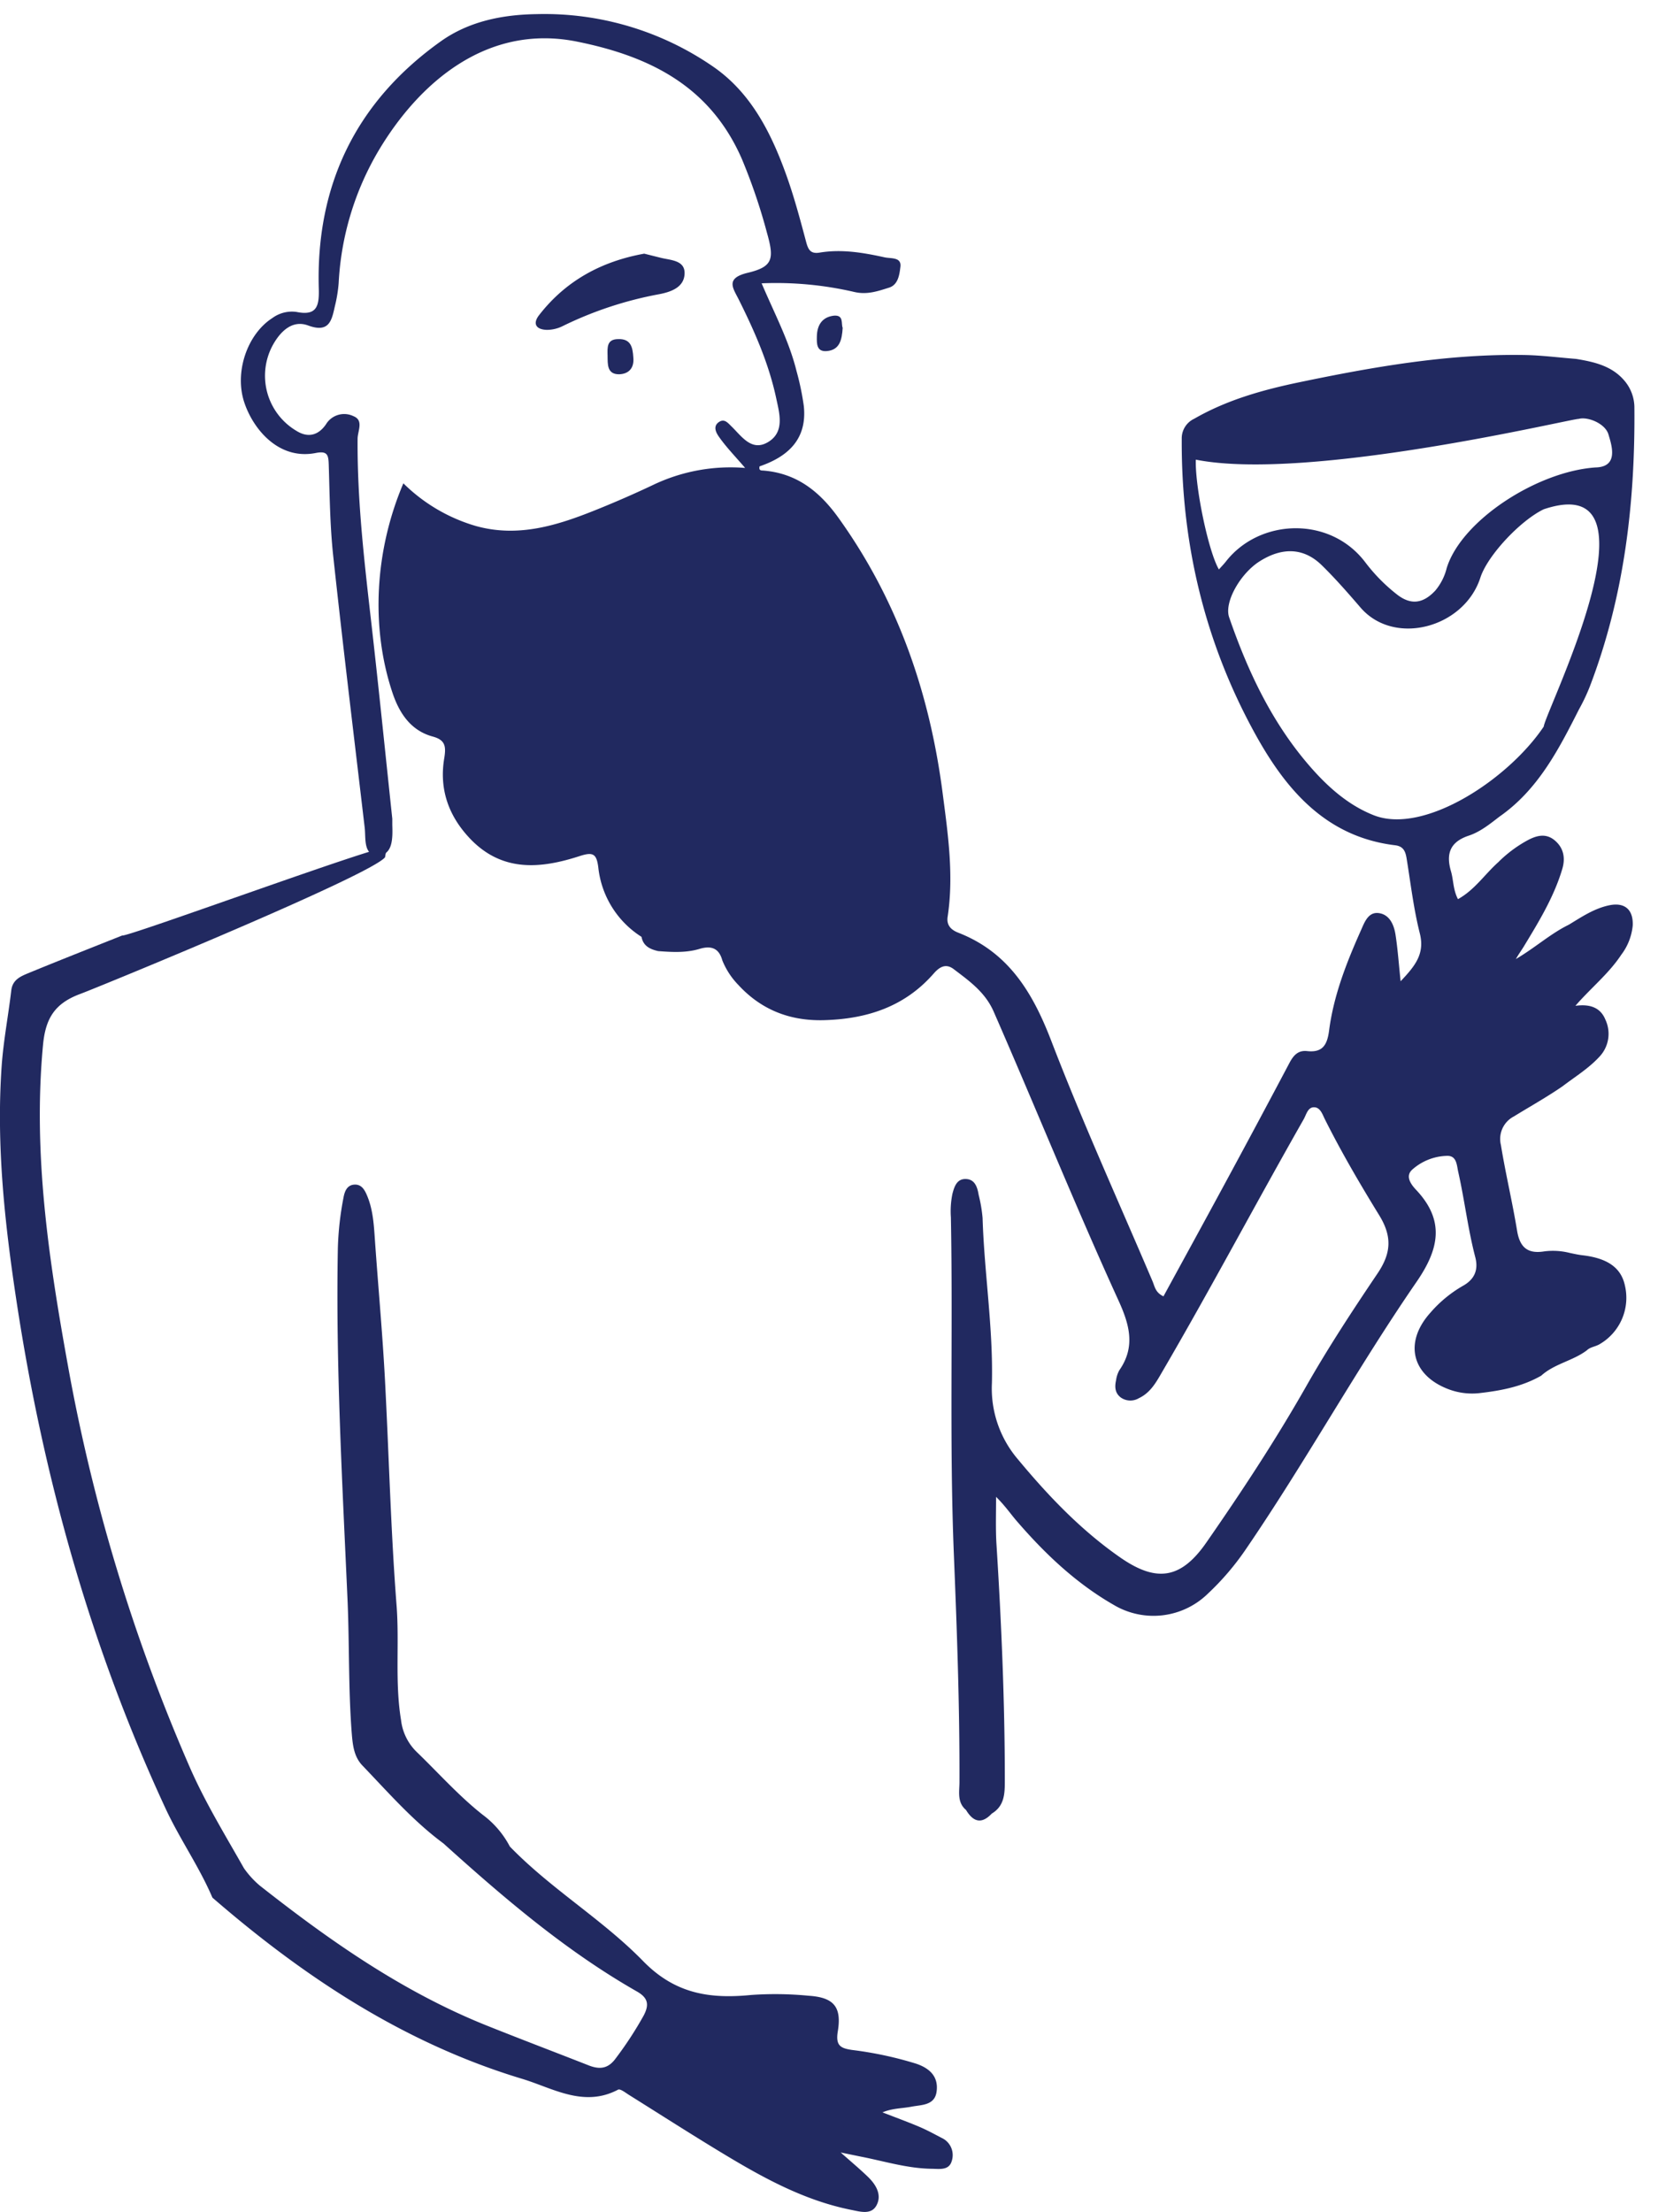 <svg id="Capa_1" data-name="Capa 1" xmlns="http://www.w3.org/2000/svg" viewBox="0 0 398.09 530.92"><defs><style>.cls-1{fill:#212960;}</style></defs><path id="Trazado_998" data-name="Trazado 998" class="cls-1" d="M122.41,443.17c9.83,10.17,22.21,17.47,32,27.5,7.7,7.9,16.06,9.12,26,8.13a82.94,82.94,0,0,1,13.74.19c6,.39,8,2.62,7,8.6-.54,3.37.66,4,3.41,4.41a88.79,88.79,0,0,1,15.39,3.29c3.26,1.1,5.42,3.09,4.93,6.7-.45,3.36-3.61,3.16-6,3.62s-4.53.35-7,1.37c2.91,1.13,5.84,2.2,8.72,3.41,1.86.78,3.66,1.76,5.45,2.7a4.54,4.54,0,0,1,2.46,5.59c-.67,2.28-2.95,1.86-4.78,1.84-5.83-.07-11.37-1.81-17-2.91l-4.88-1c2.68,2.37,4.69,4.05,6.56,5.86s3.39,4.26,2.06,6.79c-1.23,2.37-3.88,1.56-6,1.14-11.34-2.25-21.29-7.74-31-13.61-7.55-4.56-15-9.34-22.45-14-.84-.53-2.1-1.53-2.62-1.26-8.24,4.36-15.67-.36-22.94-2.57C97.19,490.46,73.09,474.57,51,455.44c-3.19-7.48-7.9-14.14-11.32-21.54C21.74,395.19,10.41,354.6,4,312.53c-2.86-18.8-4.93-37.66-3.6-56.7.43-6.07,1.6-12.09,2.31-18.14.3-2.53,2.2-3.34,4-4.09,7.52-3.1,15.09-6.07,22.64-9.08.71.61,62.32-22,63.11-21s.23.22,0,2.22c-3.49,4.38-68.35,31-73.14,32.79-6.13,2.26-8.41,5.82-9,12.36-2.44,26,1.4,51.5,6,76.92a432.08,432.08,0,0,0,29.25,96.35c3.68,8.41,8.49,16.25,13,24.22a22,22,0,0,0,3.75,4.13C79.18,465.79,96.61,478,116.7,486.08c8.19,3.28,16.43,6.4,24.63,9.62,2.8,1.1,4.79.74,6.58-1.78a86.91,86.91,0,0,0,6.66-10.22c1.37-2.64,1-4.24-1.71-5.77-17.05-9.73-31.87-22.41-46.38-35.49-7.3-5.39-13.23-12.21-19.46-18.7-2-2.08-2.32-4.8-2.55-7.57-.83-10.5-.57-21.05-1-31.57-1.25-28.33-2.88-56.66-2.35-85.05a73.85,73.85,0,0,1,1.36-12.14c.28-1.53.88-3.1,2.8-3.1,1.57,0,2.3,1.32,2.83,2.58,1.36,3.18,1.63,6.63,1.86,10,.84,12.19,2,24.36,2.58,36.58.88,17.28,1.33,34.6,2.67,51.87.7,9.14-.44,18.35,1.07,27.48a12.68,12.68,0,0,0,3.69,7.59c5.27,5.07,10.11,10.56,15.87,15.11A22.43,22.43,0,0,1,122.41,443.17Z"/><path id="Trazado_1000" data-name="Trazado 1000" class="cls-1" d="M154.68,60.88l4,1c2.4.59,5.82.57,5.69,3.83s-3.26,4.37-6.2,4.92a89.42,89.42,0,0,0-23,7.6,8.52,8.52,0,0,1-3.86.94c-2.5-.06-3.56-1.4-1.83-3.59C135.89,67.35,144.44,62.73,154.68,60.88Z"/><path id="Trazado_1002" data-name="Trazado 1002" class="cls-1" d="M152.06,85.76c.26,2.57-1.08,4-3.43,4.07-2.93,0-2.71-2.46-2.75-4.44s-.23-4,2.57-4C151.53,81.28,151.91,83.45,152.06,85.76Z"/><path id="Trazado_1003" data-name="Trazado 1003" class="cls-1" d="M202.33,78.68c-.18,2.9-.72,5.29-3.76,5.58-2.52.24-2.48-1.77-2.44-3.5.05-2.71,1.25-4.67,4.09-5C202.68,75.55,201.91,77.75,202.33,78.68Z"/><path class="cls-1" d="M337.14,93.92a245.88,245.88,0,0,0-25,4.6,99.06,99.06,0,0,0-17.35,5.73c-1.16.5-2.38,1.19-2.3,2.4.12,1.67,1.79,1.17,2.86,1.25a78.07,78.07,0,0,0,8.08.41,274.39,274.39,0,0,0,48.88-6,164.41,164.41,0,0,0,25.85-7.22c1-.4,2.65-.54,2.19-2.2-.32-1.16-1.66-.86-2.64-1a78.89,78.89,0,0,0-14-.25C354,92,345.56,92.93,337.14,93.92Z"/><path class="cls-1" d="M381,324.09c-3.37,2.54-7.77,3.2-10.95,6.08-4.47,2.56-9.38,3.55-14.44,4.14a16,16,0,0,1-7.52-.78c-9.08-3.27-11.12-11.25-4.68-18.44a30.25,30.25,0,0,1,7.82-6.47c2.74-1.51,3.79-3.76,3-6.84-1.77-6.75-2.57-13.7-4.1-20.5-.36-1.57-.34-3.85-2.56-3.87a13,13,0,0,0-8.4,3.23c-1.92,1.62-.34,3.68.83,4.92,7,7.42,5.52,14.26.1,22.12-14.36,20.85-26.59,43.1-40.87,64A63.78,63.78,0,0,1,290,382.5a18.68,18.68,0,0,1-22.6,2.68c-9.1-5.22-16.59-12.35-23.39-20.25-1.43-1.67-2.66-3.5-4.85-5.68,0,4.24-.13,7.84.1,11.45,1.18,18.81,2,37.64,2,56.49,0,3.13,0,6.2-3.13,8.08-2.46,2.62-4.47,2-6.18-.86-2.18-1.83-1.59-4.37-1.58-6.67.06-18.18-.6-36.38-1.34-54.51-1.1-27-.2-54.05-.72-81.07a21,21,0,0,1,.36-5.59c.43-1.66,1-3.53,3-3.6,2.39-.07,3,1.94,3.31,3.82a34.73,34.73,0,0,1,.94,5.53c.41,13.24,2.56,26.38,2.24,39.66a26.16,26.16,0,0,0,6.25,18.27c7.33,8.83,15.14,17,24.57,23.56,8.65,6,14.54,5.25,20.69-3.63,8.44-12.15,16.59-24.52,23.9-37.37,5.3-9.33,11.17-18.27,17.15-27.13,3.26-4.82,3.63-8.8.44-14-4.62-7.51-9.1-15.16-13.06-23.07-.58-1.16-1.09-2.85-2.6-2.86s-1.85,1.77-2.5,2.91c-11.44,20.09-22.24,40.53-33.9,60.5-1.45,2.5-2.83,5.08-5.63,6.4a4,4,0,0,1-4.35-.14c-1.42-1.06-1.51-2.56-1.15-4.15a6.77,6.77,0,0,1,.79-2.41c3.94-5.66,2.41-11-.21-16.74-10.45-22.89-19.86-46.24-29.95-69.29-2.06-4.72-5.85-7.37-9.61-10.23-1.93-1.47-3.45-.5-4.83,1.08-7,8-16.11,10.9-26.39,11.17-8.12.2-15-2.48-20.52-8.49a18.14,18.14,0,0,1-3.82-5.87c-.79-2.89-2.63-3.59-5.4-2.77-3.28,1-6.66.8-10,.55-1.93-.44-3.59-1.2-4-3.42a22.56,22.56,0,0,1-10.38-16.7c-.42-3.28-1.29-3.72-4.49-2.68-9.4,3.05-18.65,3.9-26.37-4.27-5.13-5.43-7.34-11.82-6.14-19.13.46-2.83.36-4.45-2.74-5.29-5.28-1.43-8-5.59-9.63-10.37C88.93,150.54,90,132.08,96.85,116a41.08,41.08,0,0,0,17.29,10.21c10.26,2.91,19.75-.12,29.1-3.89q6.84-2.75,13.5-5.9a43.15,43.15,0,0,1,22.17-4.11c-2.48-2.89-4.55-5-6.26-7.44-.65-.92-1.6-2.54,0-3.6,1.31-.85,2.12.24,3,1.09,2.49,2.42,4.9,6.2,8.93,3.64,3.83-2.43,2.57-6.78,1.81-10.32-1.77-8.35-5.19-16.13-9-23.76-1.32-2.68-3.4-5.13,2.16-6.45,6.06-1.45,6.37-3.34,4.61-9.56a137.82,137.82,0,0,0-6.06-17.81c-7.56-17.26-21.83-24.54-39.5-28.1C116.79,5.57,100.5,20.06,90.93,36.1A69.34,69.34,0,0,0,81.31,68a34.36,34.36,0,0,1-.91,5.52c-.75,3.38-1.35,6.46-6.41,4.6-3.68-1.37-6.47,1.23-8.3,4.37a15.37,15.37,0,0,0,5.47,20.91c3,1.87,5.4.89,7.08-1.52a5.11,5.11,0,0,1,6.62-2c2.54,1,1,3.56,1,5.45-.11,15.16,1.7,30.16,3.41,45.18,1.74,15.33,3.29,30.67,4.92,46,0,.51,0,1,0,1.53.1,2.95.15,6.92-3.07,7.21-4,.36-3.24-4-3.56-6.64C85,176.84,82.35,155.12,80,133.37c-.78-7.25-.84-14.59-1.07-21.89-.07-2.29-.33-3.31-3.11-2.76-8.93,1.76-15-5.74-17.12-12-2.51-7.3.64-16.51,6.7-20.39a7.93,7.93,0,0,1,5.81-1.46c4.92,1,5.45-1.5,5.33-5.62-.72-24.91,9-44.88,29.31-59.34,6.77-4.81,14.8-6.4,23-6.52a71.3,71.3,0,0,1,42.5,12.69c8.93,6.2,13.76,15.72,17.37,25.73,1.9,5.25,3.35,10.68,4.79,16.08.5,1.91,1,3.12,3.28,2.74,5.29-.88,10.47,0,15.64,1.14,1.56.32,4.06-.09,3.76,2.28-.22,1.78-.51,4.33-2.77,5-2.69.85-5.3,1.76-8.41,1A83.1,83.1,0,0,0,182.87,68c3.08,7.25,6.6,13.84,8.38,21.07A63.7,63.7,0,0,1,193,97.48c.83,8-3.89,12.14-10.62,14.45-.25,1,.41,1,.79,1,8,.61,13.5,4.89,18.14,11.34,14.22,19.8,21.88,42,25,65.94,1.29,9.91,2.74,19.81,1.22,29.83-.33,2.16,1,3.22,2.62,3.84,12,4.7,17.79,14.31,22.25,25.9,7.49,19.49,16.15,38.52,24.33,57.74.52,1.22.66,2.69,2.62,3.61,4.8-8.8,9.63-17.6,14.4-26.42q8-14.76,15.84-29.58c.95-1.79,2.05-3.11,4.27-2.86,3.72.41,4.81-1.5,5.26-4.95,1.1-8.48,4.23-16.4,7.7-24.16.86-1.94,1.8-4.56,4.57-3.95,2.35.51,3.32,2.86,3.67,5.08.54,3.45.78,6.95,1.23,11.22,3.46-3.66,5.86-6.56,4.61-11.5-1.45-5.75-2.16-11.69-3.1-17.56-.28-1.8-.6-3.31-2.81-3.58-16.65-2-26.27-13.4-33.61-26.71-12.09-21.92-17.77-45.67-17.64-70.78a5.18,5.18,0,0,1,3-4.88c7.84-4.52,16.47-6.93,25.2-8.75,17.76-3.7,35.63-6.83,53.89-6.55,4.2.06,8.4.61,12.59.94,4.42.73,8.73,1.69,11.77,5.42a10,10,0,0,1,2.23,6c.22,23-2.41,45.54-10.69,67.18a44.41,44.41,0,0,1-2.6,5.49c-4.9,9.68-9.86,19.34-19.14,25.79-2.29,1.77-4.61,3.64-7.33,4.54-4.52,1.5-5.51,4.36-4.27,8.58.61,2.09.48,4.37,1.67,6.66,4-2.2,6.46-6,9.66-8.85a30.75,30.75,0,0,1,6.88-5.18c2.18-1.2,4.48-1.9,6.65-.11s2.66,4.24,1.85,6.92c-2,6.72-5.64,12.66-9.24,18.6-.51.84-1.1,1.62-1.9,3,4.72-2.78,8.34-6.11,12.73-8.25,3.05-1.85,6-3.85,9.58-4.63,3.81-.84,5.93,1,5.75,4.86a13.78,13.78,0,0,1-2.76,7c-3,4.55-7.34,8-11,12.24,3.29-.45,5.95.28,7.19,3.3a8,8,0,0,1-1.5,9c-2.56,2.76-5.77,4.72-8.76,7-3.78,2.61-7.79,4.84-11.7,7.25a6.08,6.08,0,0,0-3.12,6.85c1.12,6.88,2.75,13.66,3.88,20.54.64,3.92,2.42,5.66,6.52,5a16.43,16.43,0,0,1,6.09.36c1,.21,2,.44,3,.56,6.11.69,9.36,3,10.28,7.25a12.86,12.86,0,0,1-6.26,14.21C382.85,323.25,381.77,323.33,381,324.09ZM370.65,122.23c-5.67,2.74-13.51,11.13-15.21,16.41-3.9,12.06-20.7,16.57-28.79,7.16-3-3.48-6-6.92-9.27-10.12-4.28-4.2-9.41-4.43-14.87-1-4.64,2.88-8.64,9.83-7.39,13.47,4.5,13.05,10.34,25.43,19.53,35.94,4.27,4.88,9.14,9.19,15.21,11.58,12.06,4.73,32.31-8.63,40.79-21.28C371.11,170.57,400.41,112.23,370.65,122.23Zm8.4-21.69c-1.27-.18-64.75,15.16-91.93,9.78-.21,6.5,3,22,5.54,26.35.6-.67,1.18-1.26,1.69-1.91,8.08-10.34,25-11,33.47.21a41.93,41.93,0,0,0,7.46,7.6c3.44,2.76,6.42,2.31,9.35-.84a13.36,13.36,0,0,0,2.73-5.4c3.54-11.42,21.68-23.18,35.73-24.14,5.64-.12,3.88-5.32,3.1-7.94s-5-4.32-7.15-3.71Z"/><path id="Trazado_1011" data-name="Trazado 1011" class="cls-1" d="M368.3,323.32c-4-.53-4.51-3.64-3.19-6.13a12.38,12.38,0,0,0,1.08-8.09,29.67,29.67,0,0,1,10-.93c4.57.4,5.55,2.64,3,6.38C376.4,318.53,372.56,321.19,368.3,323.32Z"/><path id="Trazado_1013" data-name="Trazado 1013" class="cls-1" d="M195.17,485.61c-3.29,2.33-5.75,1.63-8,1.9-1.18.13-2.51-.08-3.5.41a3.87,3.87,0,0,0-1.67,4.85c1.48,3.1-4.51,7.57,2.32,9.69,7.9,2.44,15.52,5.83,23.19,9-8.56-1.36-16.73-4.17-24.94-6.83-1.78-.57-3.51-1.31-5.32-1.76-1.28-.32-3-1.91-3.84.43a3.48,3.48,0,0,0,1.81,4.58l.12.05c6.62,3.43,13.16,7,19.67,10.63a64.8,64.8,0,0,1,9.32,6.25c-3,.59-5.63-.52-8.28-1.53-15.31-5.82-28.75-15.22-43.2-22.7-2.17-1.12-2.08-2.36-.33-3.81a36.12,36.12,0,0,0,7.1-8.53c.72-1.13,1.32-2.37,3-2.33C173.09,486.16,183.55,484.69,195.17,485.61Z"/></svg>